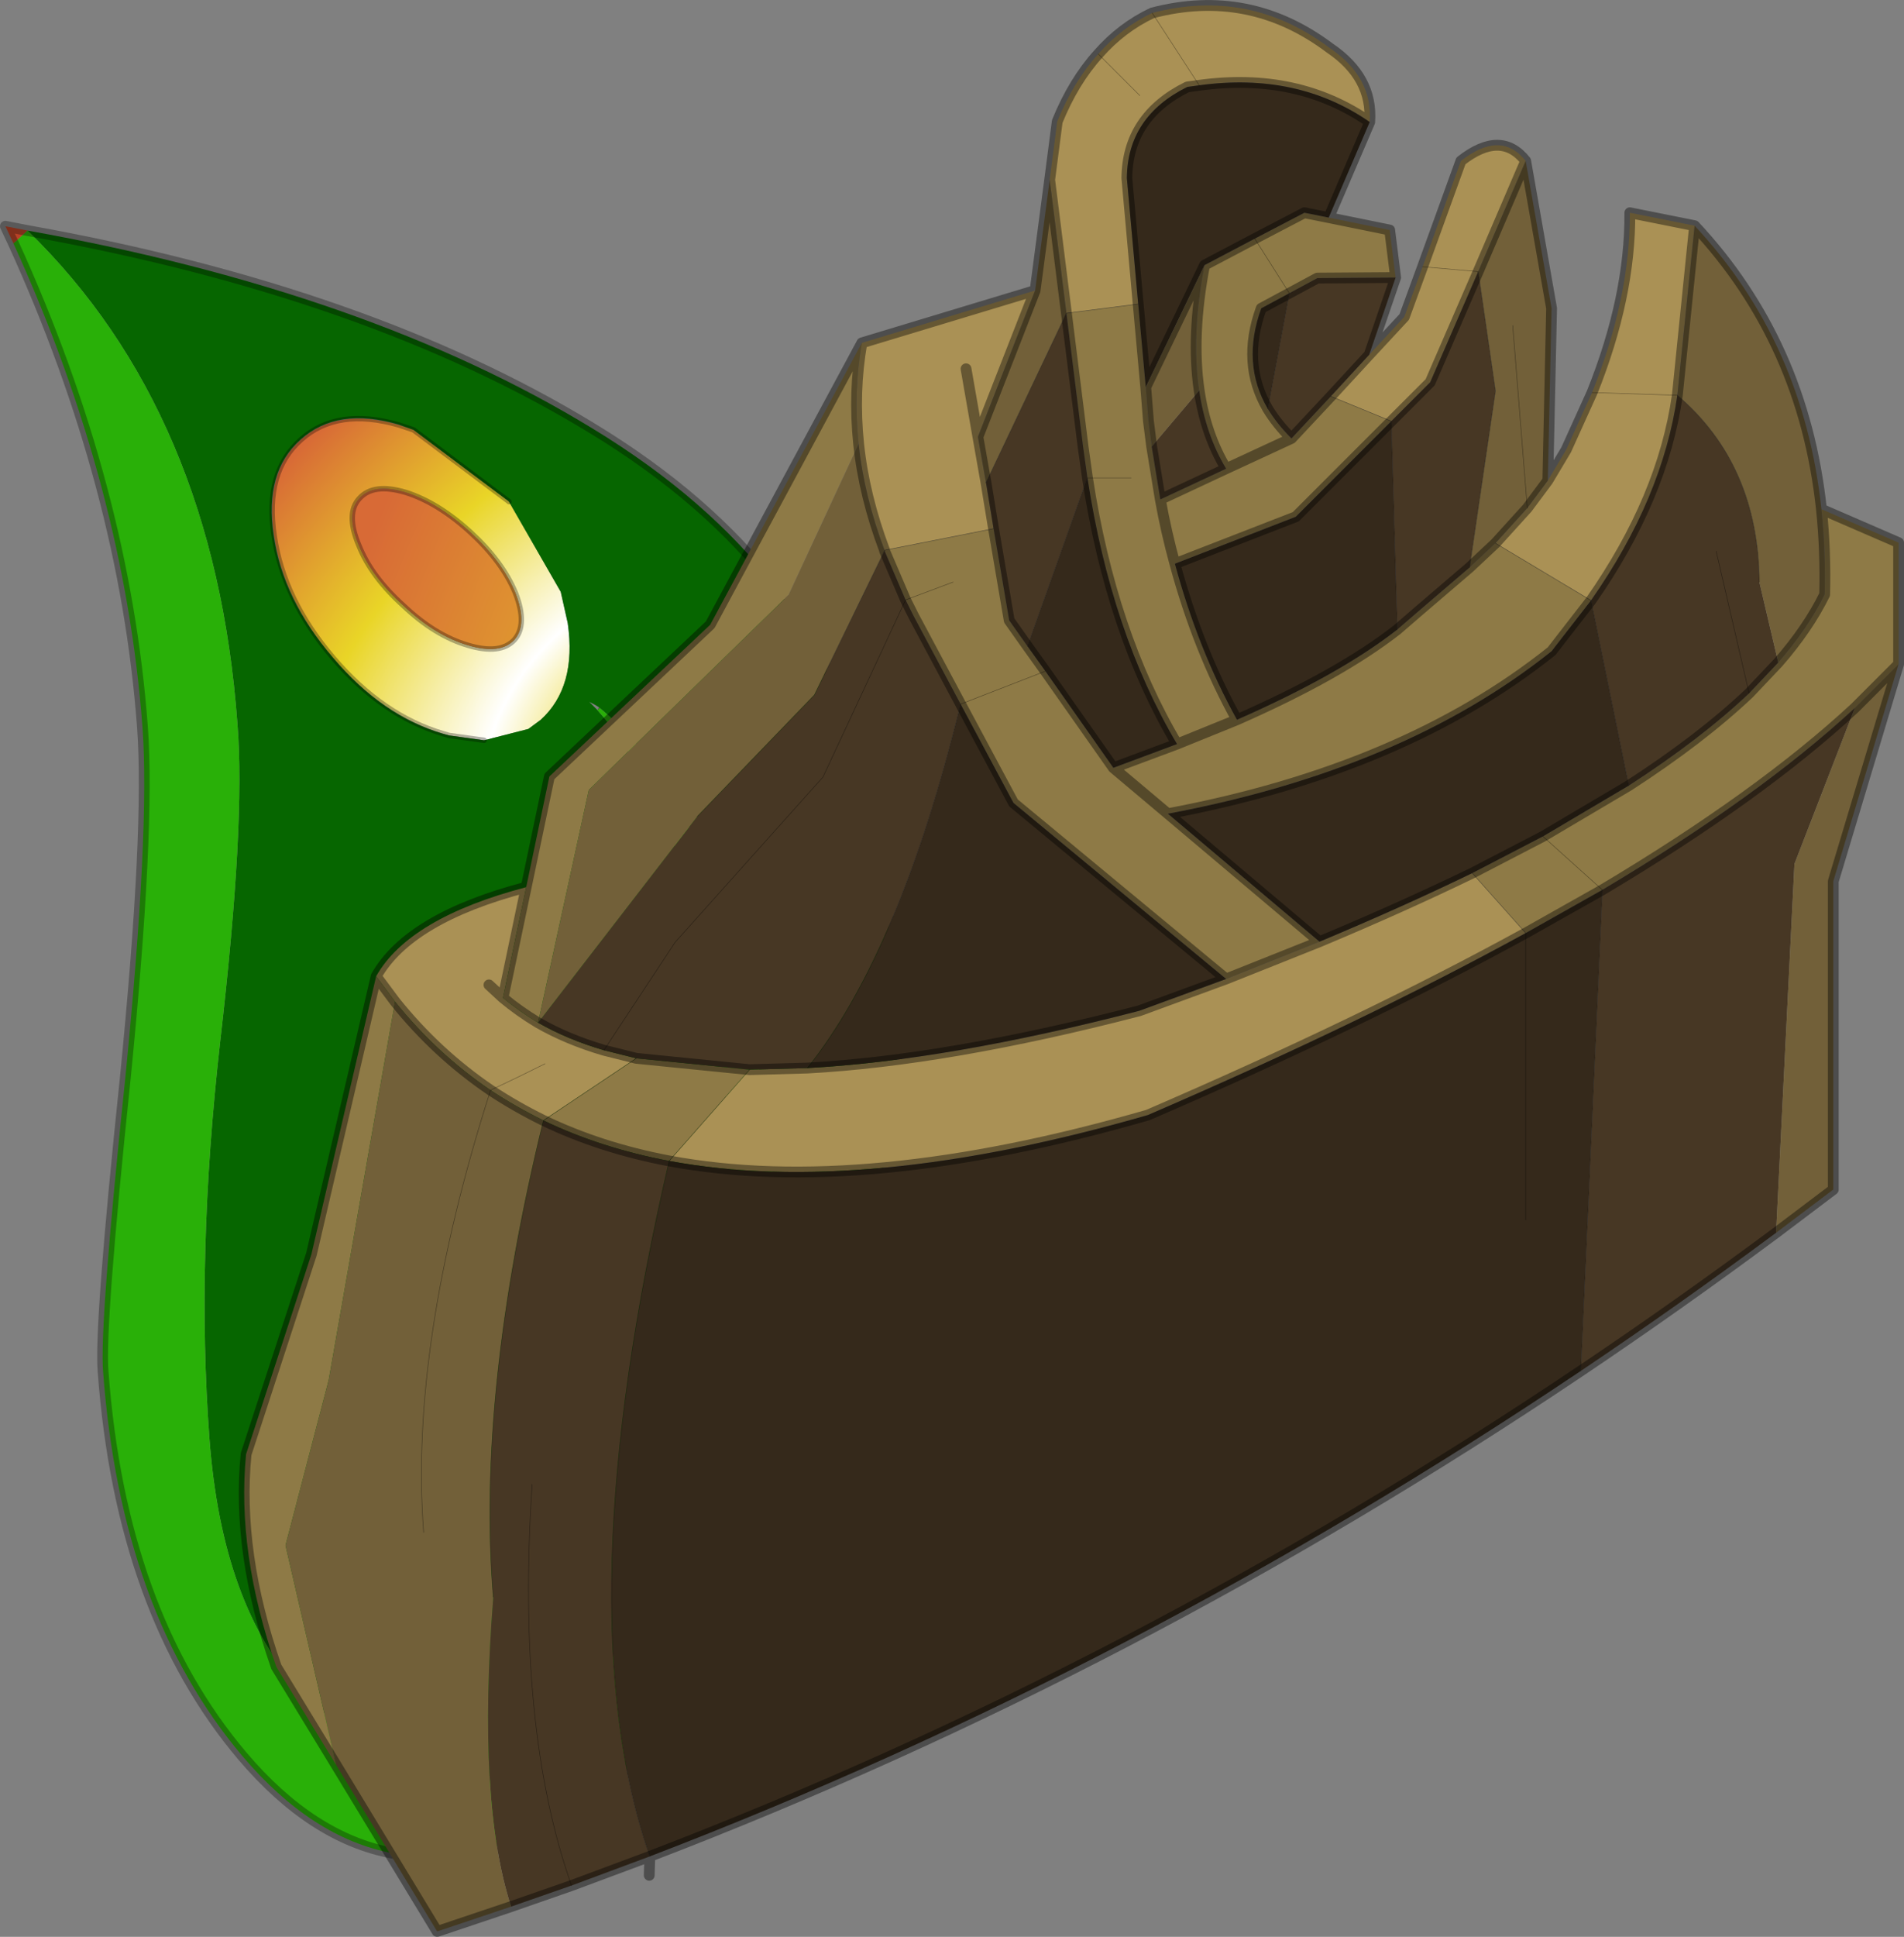 <?xml version="1.0" encoding="UTF-8" standalone="no"?>
<svg xmlns:xlink="http://www.w3.org/1999/xlink" height="179.35px" width="176.4px" xmlns="http://www.w3.org/2000/svg">
  <rect width="100%" height="100%" fill="#808080" stroke="none"/>
  <g transform="matrix(1.0, 0.0, 0.0, 1.0, -164.95, -71.9)">
    <path d="M166.2 94.45 L165.45 92.85 167.5 93.25 166.2 94.45" fill="url(#gradient0)" fill-rule="evenodd" stroke="none"/>
    <path d="M203.25 111.7 L212.05 118.3 212.1 118.35 216.9 126.7 217.55 129.6 Q218.4 135.5 215.05 138.55 L213.9 139.4 209.8 140.45 206.55 140.0 206.05 139.85 Q200.4 138.2 195.8 132.8 191.2 127.4 190.35 121.5 189.45 115.6 192.85 112.6 196.2 109.6 201.9 111.25 L203.25 111.7 M208.55 121.2 Q205.55 118.45 202.55 117.5 199.55 116.6 198.25 118.05 196.95 119.45 198.2 122.4 199.35 125.3 202.35 128.0 205.25 130.75 208.3 131.65 211.3 132.55 212.6 131.15 213.85 129.75 212.7 126.8 211.5 123.9 208.55 121.2" fill="url(#gradient1)" fill-rule="evenodd" stroke="none"/>
    <path d="M208.55 121.2 Q211.5 123.9 212.7 126.8 213.85 129.75 212.6 131.15 211.3 132.55 208.3 131.65 205.25 130.75 202.35 128.0 199.35 125.3 198.2 122.4 196.95 119.45 198.25 118.05 199.55 116.6 202.55 117.5 205.55 118.45 208.55 121.2" fill="url(#gradient2)" fill-rule="evenodd" stroke="none"/>
    <path d="M220.5 137.45 L220.3 137.65 220.45 137.4 220.5 137.45" fill="#491d37" fill-rule="evenodd" stroke="none"/>
    <path d="M167.5 93.25 Q199.05 98.9 219.8 111.55 241.3 124.6 245.2 144.75 249.1 164.95 247.75 172.9 246.7 185.05 240.65 203.4 237.8 212.05 234.5 218.9 L232.65 219.0 235.85 201.5 Q237.4 192.2 236.9 184.95 234.2 148.8 220.5 137.45 L220.45 137.4 Q220.0 137.1 219.55 136.9 L220.3 137.65 Q229.6 148.05 232.05 171.75 234.45 195.4 225.45 217.2 220.4 229.65 213.8 236.55 186.65 236.25 184.35 205.05 183.1 188.25 185.35 168.35 187.7 148.1 186.95 138.95 184.85 110.1 167.5 93.25 M212.1 118.35 L212.05 118.3 203.25 111.7 201.85 111.2 Q196.2 109.55 192.8 112.6 189.4 115.6 190.3 121.5 191.15 127.4 195.8 132.8 200.35 138.2 206.0 139.85 L206.55 140.0 209.8 140.45 213.9 139.4 215.05 138.55 Q218.4 135.5 217.55 129.6 L216.9 126.7 212.1 118.35" fill="#066600" fill-rule="evenodd" stroke="none"/>
    <path d="M166.2 94.45 L167.5 93.25 Q184.85 110.1 186.95 138.95 187.7 148.1 185.35 168.35 183.1 188.25 184.35 205.05 186.65 236.25 213.8 236.55 220.4 229.65 225.45 217.2 234.45 195.4 232.05 171.75 229.6 148.05 220.3 137.65 L220.5 137.45 Q234.2 148.8 236.9 184.95 237.4 192.2 235.85 201.5 L232.65 219.0 234.5 218.9 Q226.75 234.9 216.4 240.65 L215.3 241.15 Q207.95 244.75 201.3 243.5 193.85 242.1 187.4 234.5 176.15 221.2 174.5 198.9 174.15 194.7 176.55 171.8 178.85 148.7 178.15 139.25 176.5 117.05 166.2 94.45" fill="#29b008" fill-rule="evenodd" stroke="none"/>
    <path d="M167.5 93.25 L165.45 92.85 166.2 94.45 Q176.5 117.05 178.15 139.25 178.85 148.7 176.55 171.8 174.15 194.7 174.5 198.9 176.15 221.2 187.4 234.5 193.85 242.1 201.3 243.5 207.95 244.75 215.3 241.15 L216.4 240.65 Q226.75 234.9 234.5 218.9 237.8 212.05 240.65 203.4 246.7 185.05 247.75 172.9 249.1 164.95 245.2 144.75 241.3 124.6 219.8 111.55 199.05 98.9 167.5 93.25" fill="none" stroke="#000000" stroke-linecap="round" stroke-linejoin="round" stroke-opacity="0.302" stroke-width="1.0"/>
    <path d="M212.1 118.35 L212.05 118.3 203.25 111.7 201.9 111.25 Q196.2 109.6 192.85 112.6 189.45 115.6 190.35 121.5 191.2 127.4 195.8 132.8 200.4 138.2 206.05 139.85 L206.55 140.0 209.8 140.45 M208.55 121.2 Q211.5 123.9 212.7 126.8 213.85 129.75 212.6 131.15 211.3 132.55 208.3 131.65 205.25 130.75 202.35 128.0 199.35 125.3 198.2 122.4 196.95 119.45 198.25 118.05 199.55 116.6 202.55 117.5 205.55 118.45 208.55 121.2 Z" fill="none" stroke="#000000" stroke-linecap="round" stroke-linejoin="round" stroke-opacity="0.302" stroke-width="0.5"/>
    <path d="M262.2 88.55 L262.9 83.15 Q264.4 79.45 266.7 76.9 268.85 74.45 271.7 73.1 280.7 70.75 288.15 76.35 292.15 79.05 291.85 83.2 285.15 78.55 276.05 79.8 L274.95 79.95 Q269.4 82.7 269.35 88.4 L270.4 100.05 263.75 100.9 262.2 88.55 M291.8 104.75 L295.05 101.25 296.75 96.6 300.3 86.8 Q304.0 83.9 306.3 86.8 L301.9 97.05 297.45 107.3 293.85 110.9 288.25 108.6 291.8 104.75 M308.35 116.4 L310.05 113.55 312.45 108.25 Q316.0 99.4 315.95 91.6 L321.95 92.8 320.35 108.5 Q319.0 118.0 312.35 127.5 L303.5 122.2 306.45 118.95 308.35 116.4 M271.7 73.1 L276.05 79.8 271.7 73.1 M256.3 116.6 L257.0 120.85 246.9 122.85 Q245.0 117.8 244.5 113.0 244.0 108.2 244.8 103.65 L260.85 98.8 255.55 112.35 256.3 116.6 M255.55 112.35 L254.45 106.05 255.55 112.35 M296.75 96.6 L301.9 97.05 296.75 96.6 M312.45 108.25 L320.35 108.5 312.45 108.25 M270.55 80.75 L266.7 76.9 270.55 80.75 M214.8 166.6 Q217.5 168.15 220.9 169.15 L223.9 169.9 215.3 175.65 Q212.75 174.4 210.4 172.85 205.4 169.45 201.55 164.65 L199.8 162.3 Q202.85 156.9 213.7 154.05 L211.55 164.3 Q213.05 165.55 214.8 166.6 M215.45 170.4 Q212.95 171.65 210.4 172.85 212.95 171.65 215.45 170.4 M210.25 163.1 L211.55 164.3 210.25 163.1 M226.95 179.4 L234.4 170.95 239.75 170.8 Q252.75 170.1 270.5 165.5 L278.55 162.55 287.2 159.1 Q294.85 155.9 301.35 152.75 L306.3 158.3 Q291.35 166.5 271.3 175.15 244.95 182.75 226.95 179.4" fill="#aa9155" fill-rule="evenodd" stroke="none"/>
    <path d="M288.05 92.05 L293.7 93.2 294.25 97.6 287.0 97.65 284.4 99.05 281.2 94.0 284.4 99.05 281.8 100.45 Q279.95 105.55 282.4 109.75 283.25 111.15 284.6 112.5 L278.55 115.3 284.6 112.5 288.25 108.6 293.85 110.9 285.0 119.75 273.8 124.1 Q275.95 132.05 279.55 138.55 L274.0 140.8 279.55 138.55 Q289.1 134.35 294.4 130.2 L296.25 128.6 301.1 124.45 303.5 122.2 312.35 127.5 308.7 132.2 Q295.0 143.15 273.15 147.25 L287.2 159.1 278.55 162.55 258.85 146.25 253.95 137.1 249.6 128.95 248.85 127.45 246.9 122.9 246.9 122.85 257.0 120.85 258.45 129.35 260.15 131.75 261.8 134.05 268.1 143.0 274.0 140.8 Q267.9 130.5 265.7 116.15 L265.3 113.3 263.75 100.9 270.4 100.05 271.1 107.75 271.35 110.9 271.65 113.25 272.45 118.15 Q273.0 121.2 273.8 124.1 273.0 121.2 272.45 118.15 L278.55 115.3 Q276.65 112.15 276.05 108.05 275.3 102.95 276.55 96.45 L281.2 94.0 285.8 91.6 288.05 92.05 M333.7 119.05 L340.85 122.15 340.85 133.4 336.8 137.45 Q328.0 145.6 313.4 154.3 L307.9 149.35 313.4 154.3 306.3 158.3 301.35 152.75 307.9 149.35 315.85 144.65 Q322.5 140.35 327.0 136.1 L329.7 133.25 Q332.45 130.1 334.0 126.95 334.1 122.85 333.7 119.05 M269.75 116.15 L265.7 116.15 269.75 116.15 M244.8 103.65 Q244.0 108.2 244.5 113.0 L238.0 127.0 219.5 145.05 214.8 166.6 Q213.05 165.55 211.55 164.3 L213.7 154.05 215.85 143.8 230.75 129.75 244.8 103.65 M253.25 125.8 L248.85 127.45 253.25 125.8 M199.8 162.3 L201.55 164.65 195.4 199.7 191.4 215.0 196.1 235.35 190.55 226.25 Q186.85 215.65 187.75 206.55 L193.8 188.05 199.8 162.3 M215.3 175.65 L223.9 169.9 234.4 170.95 226.95 179.4 Q220.6 178.2 215.3 175.65 M253.95 137.1 L261.8 134.05 253.95 137.1 M268.1 143.0 L273.15 147.25 268.1 143.0" fill="#8e7a46" fill-rule="evenodd" stroke="none"/>
    <path d="M291.85 83.2 L288.05 92.05 285.8 91.6 281.2 94.0 276.55 96.45 271.1 107.75 270.4 100.05 269.35 88.4 Q269.4 82.7 274.95 79.95 L276.05 79.8 Q285.15 78.55 291.85 83.2 M311.4 198.85 Q270.15 226.55 225.15 243.8 217.25 221.1 226.95 179.4 244.95 182.75 271.3 175.15 291.35 166.5 306.3 158.3 L313.4 154.3 311.4 198.85 M282.4 109.75 Q279.95 105.55 281.8 100.45 L284.4 99.05 282.4 109.75 M260.15 131.75 L265.7 116.15 Q267.9 130.5 274.0 140.8 L268.1 143.0 261.8 134.05 260.15 131.75 M279.55 138.55 Q275.95 132.05 273.8 124.1 L285.0 119.75 293.85 110.9 294.4 130.2 Q289.1 134.35 279.55 138.55 M315.85 144.65 L307.9 149.35 301.35 152.75 Q294.85 155.9 287.2 159.1 L273.15 147.25 Q295.0 143.15 308.7 132.2 L312.35 127.5 315.85 144.65 M253.95 137.1 L258.85 146.25 278.55 162.55 270.5 165.5 Q252.75 170.1 239.75 170.8 248.35 160.05 253.95 137.1 M306.3 184.85 L306.3 158.3 306.3 184.85" fill="#35291b" fill-rule="evenodd" stroke="none"/>
    <path d="M294.25 97.6 L291.8 104.75 288.25 108.6 284.6 112.5 Q283.25 111.15 282.4 109.75 L284.4 99.05 287.0 97.65 294.25 97.6 M329.5 186.05 Q320.55 192.7 311.4 198.85 L313.4 154.3 Q328.0 145.6 336.8 137.45 L331.2 151.9 329.5 186.05 M276.05 108.05 Q276.65 112.15 278.55 115.3 L272.45 118.15 271.65 113.25 276.05 108.05 M263.75 100.9 L265.3 113.3 265.7 116.15 260.15 131.75 258.45 129.35 257.0 120.85 256.3 116.6 263.75 100.9 M293.85 110.9 L297.45 107.3 301.9 97.05 303.5 108.1 301.1 124.45 296.25 128.6 294.4 130.2 293.85 110.9 M312.35 127.5 Q319.0 118.0 320.35 108.5 327.85 114.9 327.95 125.8 L329.7 133.25 327.0 136.1 Q322.5 140.35 315.85 144.65 L312.35 127.5 M246.9 122.9 L248.85 127.45 241.2 143.85 227.5 159.15 220.9 169.15 227.5 159.15 241.2 143.85 248.85 127.45 249.6 128.95 253.95 137.1 Q248.35 160.05 239.75 170.8 L234.4 170.95 223.9 169.9 220.9 169.15 Q217.5 168.15 214.8 166.6 L229.55 147.5 240.4 136.25 246.9 122.9 M215.3 175.65 Q220.6 178.2 226.95 179.4 217.25 221.1 225.15 243.8 L217.9 246.5 212.3 248.45 Q209.15 238.75 210.65 219.8 209.1 200.95 215.3 175.65 M214.25 209.35 Q212.75 231.9 217.9 246.5 212.75 231.9 214.25 209.35 M327.0 136.1 L323.95 122.95 327.0 136.1" fill="#473724" fill-rule="evenodd" stroke="none"/>
    <path d="M306.3 86.8 L308.7 100.45 308.35 116.4 306.45 118.95 303.5 122.2 301.1 124.45 303.5 108.1 301.9 97.05 306.3 86.8 M321.95 92.8 Q332.05 103.6 333.7 119.05 334.1 122.85 334.0 126.95 332.45 130.1 329.7 133.25 L327.95 125.8 Q327.85 114.9 320.35 108.5 L321.95 92.8 M340.85 133.4 L334.8 153.5 334.8 182.05 329.5 186.05 331.2 151.9 336.8 137.45 340.85 133.4 M276.55 96.45 Q275.3 102.95 276.05 108.05 L271.65 113.25 271.35 110.9 271.1 107.75 276.55 96.45 M262.2 88.55 L263.75 100.9 256.3 116.6 255.55 112.35 260.85 98.8 262.2 88.55 M244.5 113.0 Q245.0 117.8 246.9 122.85 L246.9 122.9 240.4 136.25 229.55 147.5 214.8 166.6 219.5 145.05 238.0 127.0 244.5 113.0 M305.1 102.05 L306.45 118.95 305.1 102.05 M201.55 164.65 Q205.4 169.45 210.4 172.85 212.75 174.4 215.3 175.65 209.1 200.95 210.65 219.8 209.15 238.75 212.3 248.45 L205.45 250.75 196.1 235.35 191.4 215.0 195.4 199.7 201.55 164.65 M204.2 213.8 Q202.85 196.4 210.4 172.85 202.85 196.4 204.2 213.8" fill="#726039" fill-rule="evenodd" stroke="none"/>
    <path d="M262.2 88.55 L262.9 83.15 Q264.4 79.45 266.7 76.9 268.85 74.45 271.7 73.1 280.7 70.75 288.15 76.35 292.15 79.05 291.85 83.2 L288.05 92.05 293.7 93.2 294.25 97.6 291.8 104.75 295.05 101.25 296.75 96.6 300.3 86.8 Q304.0 83.9 306.3 86.8 L308.7 100.45 308.35 116.4 310.05 113.55 312.45 108.25 Q316.0 99.4 315.95 91.6 L321.95 92.8 Q332.05 103.6 333.7 119.05 L340.85 122.15 340.85 133.4 334.8 153.5 334.8 182.05 329.5 186.05 Q320.55 192.7 311.4 198.85 270.15 226.55 225.15 243.8 L225.1 245.55 M288.05 92.05 L285.8 91.6 281.2 94.0 276.55 96.45 Q275.3 102.95 276.05 108.05 276.65 112.15 278.55 115.3 L284.6 112.5 Q283.25 111.15 282.4 109.75 279.95 105.55 281.8 100.45 L284.4 99.05 287.0 97.65 294.25 97.6 M270.4 100.05 L269.35 88.4 Q269.4 82.7 274.95 79.95 L276.05 79.8 Q285.15 78.55 291.85 83.2 M263.75 100.9 L265.3 113.3 265.7 116.15 Q267.9 130.5 274.0 140.8 L279.55 138.55 Q275.95 132.05 273.8 124.1 273.0 121.2 272.45 118.15 L271.65 113.25 271.35 110.9 271.1 107.75 270.4 100.05 M262.2 88.55 L263.75 100.9 M256.3 116.6 L257.0 120.85 258.45 129.35 260.15 131.75 261.8 134.05 268.1 143.0 274.0 140.8 M260.85 98.8 L262.2 88.55 M254.45 106.05 L255.55 112.35 260.85 98.8 244.8 103.65 Q244.0 108.2 244.5 113.0 245.0 117.8 246.9 122.85 L246.9 122.9 248.85 127.45 249.6 128.95 253.95 137.1 258.85 146.25 278.55 162.55 287.2 159.1 273.15 147.25 268.1 143.0 M256.3 116.6 L255.55 112.35 M291.8 104.75 L288.25 108.6 284.6 112.5 M293.85 110.9 L297.45 107.3 301.9 97.05 306.3 86.8 M273.8 124.1 L285.0 119.75 293.85 110.9 M294.4 130.2 L296.25 128.6 301.1 124.45 303.5 122.2 306.45 118.95 308.35 116.4 M278.55 115.3 L272.45 118.15 M271.1 107.75 L276.55 96.45 M312.35 127.5 Q319.0 118.0 320.35 108.5 L321.95 92.8 M329.7 133.25 Q332.45 130.1 334.0 126.95 334.1 122.85 333.7 119.05 M214.8 166.6 Q217.5 168.15 220.9 169.15 L223.9 169.9 234.4 170.95 239.75 170.8 Q252.75 170.1 270.5 165.5 L278.55 162.55 M213.7 154.05 L215.85 143.8 230.75 129.75 244.8 103.65 M211.55 164.3 L213.7 154.05 Q202.85 156.9 199.8 162.3 L201.55 164.65 Q205.4 169.45 210.4 172.85 212.75 174.4 215.3 175.65 220.6 178.2 226.95 179.4 244.95 182.75 271.3 175.15 291.35 166.5 306.3 158.3 L313.4 154.3 Q328.0 145.6 336.8 137.45 L340.85 133.4 M214.8 166.6 Q213.05 165.55 211.55 164.3 L210.25 163.1 M212.3 248.45 L217.9 246.5 225.15 243.8 M199.8 162.3 L193.8 188.05 187.75 206.55 Q186.85 215.65 190.55 226.25 L196.1 235.35 205.45 250.75 212.3 248.45 M329.7 133.25 L327.0 136.1 Q322.5 140.35 315.85 144.65 L307.9 149.35 301.35 152.75 Q294.85 155.9 287.2 159.1 M279.55 138.55 Q289.1 134.35 294.4 130.2 M312.35 127.5 L308.7 132.2 Q295.0 143.15 273.15 147.25" fill="none" stroke="#000000" stroke-linecap="round" stroke-linejoin="round" stroke-opacity="0.4" stroke-width="1.0"/>
    <path d="M281.2 94.0 L284.4 99.05 282.4 109.75 M276.05 79.8 L271.7 73.1 M270.4 100.05 L263.75 100.9 256.3 116.6 M265.7 116.15 L269.75 116.15 M260.15 131.75 L265.7 116.15 M246.9 122.85 L257.0 120.85 M288.25 108.6 L293.85 110.9 294.4 130.2 M301.9 97.05 L296.75 96.6 M301.1 124.45 L303.5 108.1 301.9 97.05 M303.5 122.2 L312.35 127.5 315.85 144.65 M320.35 108.5 L312.45 108.25 M306.45 118.95 L305.1 102.05 M320.35 108.5 Q327.85 114.9 327.95 125.8 M266.7 76.9 L270.55 80.75 M246.9 122.9 L240.4 136.25 229.55 147.5 M220.9 169.15 L227.5 159.15 241.2 143.85 248.85 127.45 253.25 125.8 M246.9 122.85 L246.9 122.9 M210.4 172.85 Q212.95 171.65 215.45 170.4 M223.9 169.9 L215.3 175.65 Q209.1 200.95 210.65 219.8 M226.95 179.4 L234.4 170.95 M217.9 246.5 Q212.75 231.9 214.25 209.35 M210.4 172.85 Q202.85 196.4 204.2 213.8 M307.9 149.35 L313.4 154.3 311.4 198.85 M301.35 152.75 L306.3 158.3 306.3 184.85 M261.8 134.05 L253.95 137.1 Q248.35 160.05 239.75 170.8 M226.95 179.4 Q217.25 221.1 225.15 243.8 M323.95 122.95 L327.0 136.1" fill="none" stroke="#000000" stroke-linecap="round" stroke-linejoin="round" stroke-opacity="0.4" stroke-width="0.05"/>
  </g>
  <defs>
    <linearGradient gradientTransform="matrix(-0.02, -0.084, -0.016, 0.011, 183.1, 175.0)" gradientUnits="userSpaceOnUse" id="gradient0" spreadMethod="pad" x1="-819.2" x2="819.2">
      <stop offset="0.0" stop-color="#55251a"/>
      <stop offset="1.0" stop-color="#b74326"/>
    </linearGradient>
    <radialGradient cx="0" cy="0" gradientTransform="matrix(0.033, 0.038, -0.055, 0.049, 224.2, 138.85)" gradientUnits="userSpaceOnUse" id="gradient1" r="819.2" spreadMethod="pad">
      <stop offset="0.031" stop-color="#e9d527"/>
      <stop offset="0.271" stop-color="#ffffff"/>
      <stop offset="0.612" stop-color="#e9d527"/>
      <stop offset="0.976" stop-color="#d86a36"/>
    </radialGradient>
    <radialGradient cx="0" cy="0" gradientTransform="matrix(0.04, 0.133, -0.134, 0.049, 302.1, 159.4)" gradientUnits="userSpaceOnUse" id="gradient2" r="819.2" spreadMethod="pad">
      <stop offset="0.031" stop-color="#e9d527"/>
      <stop offset="0.612" stop-color="#e9d527"/>
      <stop offset="0.976" stop-color="#d86a36"/>
    </radialGradient>
  </defs>
</svg>
